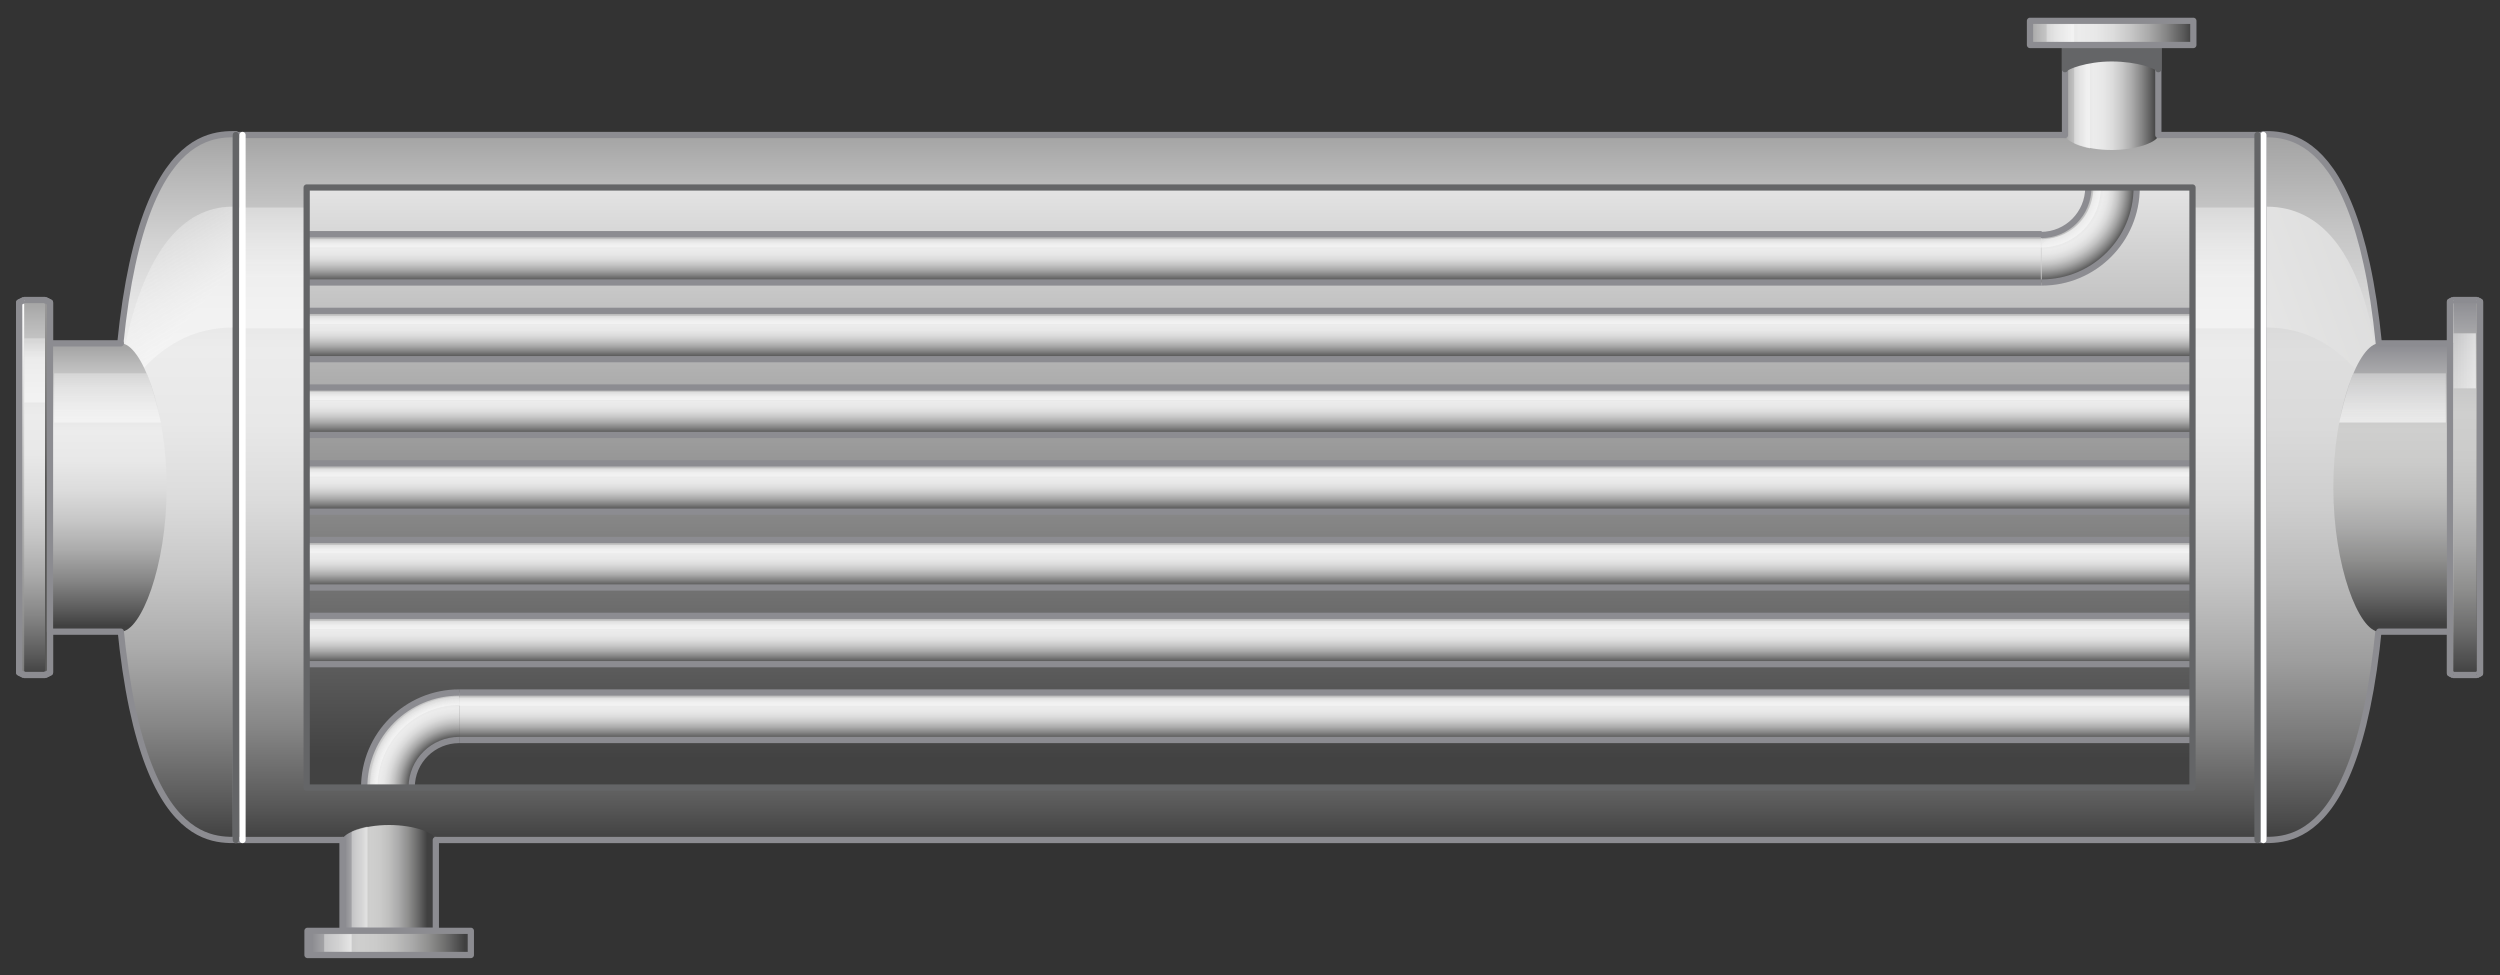 <?xml version="1.0" encoding="utf-8"?>

<!-- Copyright 2016 Siemens AG -->

<!-- Generator: Adobe Illustrator 16.0.4, SVG Export Plug-In . SVG Version: 6.00 Build 0)  -->
<!DOCTYPE svg PUBLIC "-//W3C//DTD SVG 1.1//EN" "http://www.w3.org/Graphics/SVG/1.1/DTD/svg11.dtd">
<svg version="1.1" id="Heat_Exchanger_Off" xmlns="http://www.w3.org/2000/svg" xmlns:xlink="http://www.w3.org/1999/xlink" x="0px"
	 y="0px" width="300px" height="117px" viewBox="0 0 300 117" enable-background="new 0 0 300 117" xml:space="preserve">
<rect x="0" y="0" width="300" height="117" fill="#333333" stroke="none"/>
<g id="Shell">
	<g id="Right_Side_2_">
		<linearGradient id="Shape_10_" gradientUnits="userSpaceOnUse" x1="278.91" y1="16.875" x2="278.91" y2="100.509">
			<stop  offset="0" style="stop-color:#A5A5A5"/>
			<stop  offset="7.963187e-03" style="stop-color:#A7A7A7"/>
			<stop  offset="0.127" style="stop-color:#C5C5C5"/>
			<stop  offset="0.23" style="stop-color:#D7D7D7"/>
			<stop  offset="0.302" style="stop-color:#DEDEDE"/>
			<stop  offset="0.412" style="stop-color:#DADADA"/>
			<stop  offset="0.523" style="stop-color:#CECECE"/>
			<stop  offset="0.635" style="stop-color:#B9B9B9"/>
			<stop  offset="0.748" style="stop-color:#9D9D9D"/>
			<stop  offset="0.861" style="stop-color:#787878"/>
			<stop  offset="0.973" style="stop-color:#4C4C4C"/>
			<stop  offset="1" style="stop-color:#404040"/>
		</linearGradient>
		
			<path id="Shape_55_" fill="url(#Shape_10_)" stroke="#8C8C91" stroke-width="0.75" stroke-linecap="round" stroke-linejoin="round" stroke-miterlimit="10" d="
			M271.6,100.8c3.9,0,14.6,0,14.6-42.8c0-41.8-10.9-41.9-14.6-41.9C271.6,16.2,271.6,97.7,271.6,100.8z"/>
		<linearGradient id="Reflection_11_" gradientUnits="userSpaceOnUse" x1="247.577" y1="48.348" x2="395.287" y2="-5.382">
			<stop  offset="0" style="stop-color:#F4F4F4"/>
			<stop  offset="1" style="stop-color:#9A9A99"/>
		</linearGradient>
		<path id="Reflection_33_" fill="url(#Reflection_11_)" d="M272,39.3c9.7,0,13.7,9.7,13.7,9.7s0-24.2-13.7-24.2V39.3z"/>
	</g>
	<g id="Body_Shell">
		<linearGradient id="Shape_11_" gradientUnits="userSpaceOnUse" x1="149.985" y1="16.477" x2="149.985" y2="100.924">
			<stop  offset="0" style="stop-color:#A5A5A5"/>
			<stop  offset="4.758149e-02" style="stop-color:#B5B5B5"/>
			<stop  offset="0.151" style="stop-color:#D3D3D3"/>
			<stop  offset="0.239" style="stop-color:#E5E5E5"/>
			<stop  offset="0.302" style="stop-color:#ECECEC"/>
			<stop  offset="0.407" style="stop-color:#E8E8E8"/>
			<stop  offset="0.514" style="stop-color:#DCDCDC"/>
			<stop  offset="0.621" style="stop-color:#C7C7C7"/>
			<stop  offset="0.729" style="stop-color:#ABABAB"/>
			<stop  offset="0.838" style="stop-color:#868686"/>
			<stop  offset="0.945" style="stop-color:#5A5A5A"/>
			<stop  offset="1" style="stop-color:#404040"/>
		</linearGradient>
		
			<rect id="Shape_54_" x="28.3" y="16.2" fill="url(#Shape_11_)" stroke="#8C8C91" stroke-width="0.75" stroke-linecap="round" stroke-linejoin="round" stroke-miterlimit="10" width="243.3" height="84.6"/>
		<linearGradient id="Reflection_12_" gradientUnits="userSpaceOnUse" x1="149.99" y1="23.322" x2="149.99" y2="33.2">
			<stop  offset="0" style="stop-color:#F2F2F2;stop-opacity:0.4"/>
			<stop  offset="1" style="stop-color:#F7F7F7;stop-opacity:0.7"/>
		</linearGradient>
		<path id="Reflection_32_" fill="url(#Reflection_12_)" d="M271.2,24.9c-10.6,0-236.8,0-242.5,0v14.5c5.5,0,225.8,0,242.5,0V24.9z"
			/>
	</g>
	<g id="Left_Side_2_">
		<linearGradient id="Shape_12_" gradientUnits="userSpaceOnUse" x1="21.058" y1="16.373" x2="21.058" y2="100.758">
			<stop  offset="0" style="stop-color:#A5A5A5"/>
			<stop  offset="4.758149e-02" style="stop-color:#B5B5B5"/>
			<stop  offset="0.151" style="stop-color:#D3D3D3"/>
			<stop  offset="0.239" style="stop-color:#E5E5E5"/>
			<stop  offset="0.302" style="stop-color:#ECECEC"/>
			<stop  offset="0.407" style="stop-color:#E8E8E8"/>
			<stop  offset="0.514" style="stop-color:#DCDCDC"/>
			<stop  offset="0.621" style="stop-color:#C7C7C7"/>
			<stop  offset="0.729" style="stop-color:#ABABAB"/>
			<stop  offset="0.838" style="stop-color:#868686"/>
			<stop  offset="0.945" style="stop-color:#5A5A5A"/>
			<stop  offset="1" style="stop-color:#404040"/>
		</linearGradient>
		
			<path id="Shape_53_" fill="url(#Shape_12_)" stroke="#8C8C91" stroke-width="0.75" stroke-linecap="round" stroke-linejoin="round" stroke-miterlimit="10" d="
			M28.3,100.8c-3.8,0-14.6,0-14.6-42.8c0-41.8,10.9-41.9,14.6-41.9C28.3,16.2,28.3,98.4,28.3,100.8z"/>
		<linearGradient id="Reflection_15_" gradientUnits="userSpaceOnUse" x1="16.544" y1="33.009" x2="22.538" y2="38.32">
			<stop  offset="0" style="stop-color:#F2F2F2;stop-opacity:0.4"/>
			<stop  offset="1" style="stop-color:#F7F7F7;stop-opacity:0.7"/>
		</linearGradient>
		<path id="Reflection_31_" fill="url(#Reflection_15_)" d="M27.9,39.3c-9.8,0-13.9,9.7-13.9,9.7s1.2-24.2,13.9-24.2V39.3z"/>
	</g>
	
		<path id="Reflection_Lines" fill="none" stroke="#FFFFFF" stroke-width="0.75" stroke-linecap="round" stroke-linejoin="round" stroke-miterlimit="10" d="
		M29.1,16.2v84.6 M271.6,16.2v84.6"/>
	
		<path id="Devider_Lines" fill="none" stroke="#646567" stroke-width="0.75" stroke-linecap="round" stroke-linejoin="round" stroke-miterlimit="10" d="
		M28.3,16.2v84.6 M270.9,16.2v84.6"/>
</g>
<g id="Outlet_Tube">
	<g id="Shell_Connection_3_">
		<linearGradient id="Shape_15_" gradientUnits="userSpaceOnUse" x1="41.435" y1="105.352" x2="51.26" y2="105.352">
			<stop  offset="0" style="stop-color:#8C8C91"/>
			<stop  offset="3.767256e-02" style="stop-color:#98989C"/>
			<stop  offset="0.145" style="stop-color:#B6B6B7"/>
			<stop  offset="0.237" style="stop-color:#C8C8C8"/>
			<stop  offset="0.302" style="stop-color:#CFCFCE"/>
			<stop  offset="0.418" style="stop-color:#CBCBCA"/>
			<stop  offset="0.535" style="stop-color:#BFBFBE"/>
			<stop  offset="0.653" style="stop-color:#AAAAAA"/>
			<stop  offset="0.771" style="stop-color:#8E8E8D"/>
			<stop  offset="0.889" style="stop-color:#696969"/>
			<stop  offset="1" style="stop-color:#404040"/>
		</linearGradient>
		<path id="Shape_2_" fill="url(#Shape_15_)" d="M52.3,111.7H41.1v-10.9l0,0l0,0c0-0.8,2.5-1.8,5.6-1.8c3.1,0,5.6,1,5.6,1.8l0,0l0,0
			V111.7z"/>
		<linearGradient id="Reflection_16_" gradientUnits="userSpaceOnUse" x1="43.391" y1="105.265" x2="44.752" y2="105.265">
			<stop  offset="0" style="stop-color:#F2F2F2;stop-opacity:0.4"/>
			<stop  offset="1" style="stop-color:#F7F7F7;stop-opacity:0.7"/>
		</linearGradient>
		<path id="Reflection_2_" fill="url(#Reflection_16_)" d="M44.1,99.2c0,0-1.2,0.2-1.9,0.6c0,0.6,0,11.5,0,11.5h1.9V99.2z"/>
		
			<polyline id="Outline_2_" fill="none" stroke="#8C8C91" stroke-width="0.75" stroke-linecap="round" stroke-linejoin="round" stroke-miterlimit="10" points="
			52.3,100.8 52.3,100.8 52.3,100.8 52.3,111.7 41.1,111.7 41.1,100.8 		"/>
	</g>
	<g id="Flange_1_">
		<linearGradient id="Shape_16_" gradientUnits="userSpaceOnUse" x1="37.472" y1="113.121" x2="55.751" y2="113.121">
			<stop  offset="0" style="stop-color:#8C8C91"/>
			<stop  offset="3.767256e-02" style="stop-color:#98989C"/>
			<stop  offset="0.145" style="stop-color:#B6B6B7"/>
			<stop  offset="0.237" style="stop-color:#C8C8C8"/>
			<stop  offset="0.302" style="stop-color:#CFCFCE"/>
			<stop  offset="0.418" style="stop-color:#CBCBCA"/>
			<stop  offset="0.535" style="stop-color:#BFBFBE"/>
			<stop  offset="0.653" style="stop-color:#AAAAAA"/>
			<stop  offset="0.771" style="stop-color:#8E8E8D"/>
			<stop  offset="0.889" style="stop-color:#696969"/>
			<stop  offset="1" style="stop-color:#404040"/>
		</linearGradient>
		
			<rect id="Shape_1_" x="36.9" y="111.7" fill="url(#Shape_16_)" stroke="#8C8C91" stroke-width="0.75" stroke-linejoin="round" stroke-miterlimit="10" width="19.6" height="2.9"/>
		<linearGradient id="Reflection_17_" gradientUnits="userSpaceOnUse" x1="40.582" y1="113.098" x2="42.824" y2="113.098">
			<stop  offset="0" style="stop-color:#F2F2F2;stop-opacity:0.4"/>
			<stop  offset="1" style="stop-color:#F7F7F7;stop-opacity:0.7"/>
		</linearGradient>
		<rect id="Reflection_1_" x="38.9" y="112.1" fill="url(#Reflection_17_)" width="3.3" height="2.1"/>
	</g>
</g>
<g id="Inlet_Tube">
	<g id="Shell_Connection_2_">
		<linearGradient id="Shape_17_" gradientUnits="userSpaceOnUse" x1="247.9" y1="11.662" x2="258.763" y2="11.662">
			<stop  offset="0" style="stop-color:#A5A5A5"/>
			<stop  offset="4.758149e-02" style="stop-color:#B5B5B5"/>
			<stop  offset="0.151" style="stop-color:#D3D3D3"/>
			<stop  offset="0.239" style="stop-color:#E5E5E5"/>
			<stop  offset="0.302" style="stop-color:#ECECEC"/>
			<stop  offset="0.407" style="stop-color:#E8E8E8"/>
			<stop  offset="0.514" style="stop-color:#DCDCDC"/>
			<stop  offset="0.621" style="stop-color:#C7C7C7"/>
			<stop  offset="0.729" style="stop-color:#ABABAB"/>
			<stop  offset="0.838" style="stop-color:#868686"/>
			<stop  offset="0.945" style="stop-color:#5A5A5A"/>
			<stop  offset="1" style="stop-color:#404040"/>
		</linearGradient>
		<path id="Shape_14_" fill="url(#Shape_17_)" d="M259,5.3h-11.2v10.9l0,0l0,0c0,0.8,2.5,1.8,5.6,1.8c3.1,0,5.6-1,5.6-1.8l0,0l0,0
			V5.3z"/>
		<linearGradient id="Reflection_18_" gradientUnits="userSpaceOnUse" x1="248.928" y1="11.741" x2="250.833" y2="11.741">
			<stop  offset="0" style="stop-color:#F2F2F2;stop-opacity:0.4"/>
			<stop  offset="1" style="stop-color:#F7F7F7;stop-opacity:0.7"/>
		</linearGradient>
		<path id="Reflection_14_" fill="url(#Reflection_18_)" d="M250.8,17.8c0,0-1.2-0.2-1.9-0.6c0-0.6,0-11.5,0-11.5h1.9V17.8z"/>
		
			<polyline id="Outline_8_" fill="none" stroke="#8C8C91" stroke-width="0.75" stroke-linecap="round" stroke-linejoin="round" stroke-miterlimit="10" points="
			259,16.2 259,16.2 259,16.2 259,5.3 247.8,5.3 247.8,16.2 		"/>
	</g>
	<g id="Flange">
		
			<path id="Shadow_2_" fill="#646567" stroke="#646567" stroke-width="0.75" stroke-linecap="round" stroke-linejoin="round" stroke-miterlimit="10" d="
			M259,8.3c0-0.4-2.5-1.3-5.6-1.3c-3.1,0-5.6,1-5.6,1.3V5.3H259V8.3z"/>
		<linearGradient id="Shape_18_" gradientUnits="userSpaceOnUse" x1="243.6" y1="3.893" x2="263.075" y2="3.893">
			<stop  offset="0" style="stop-color:#A5A5A5"/>
			<stop  offset="4.758149e-02" style="stop-color:#B5B5B5"/>
			<stop  offset="0.151" style="stop-color:#D3D3D3"/>
			<stop  offset="0.239" style="stop-color:#E5E5E5"/>
			<stop  offset="0.302" style="stop-color:#ECECEC"/>
			<stop  offset="0.407" style="stop-color:#E8E8E8"/>
			<stop  offset="0.514" style="stop-color:#DCDCDC"/>
			<stop  offset="0.621" style="stop-color:#C7C7C7"/>
			<stop  offset="0.729" style="stop-color:#ABABAB"/>
			<stop  offset="0.838" style="stop-color:#868686"/>
			<stop  offset="0.945" style="stop-color:#5A5A5A"/>
			<stop  offset="1" style="stop-color:#404040"/>
		</linearGradient>
		
			<rect id="Shape_13_" x="243.6" y="2.5" fill="url(#Shape_18_)" stroke="#8C8C91" stroke-width="0.75" stroke-linejoin="round" stroke-miterlimit="10" width="19.6" height="2.9"/>
		<linearGradient id="Reflection_19_" gradientUnits="userSpaceOnUse" x1="245.603" y1="3.916" x2="248.938" y2="3.916">
			<stop  offset="0" style="stop-color:#F2F2F2;stop-opacity:0.4"/>
			<stop  offset="1" style="stop-color:#F7F7F7;stop-opacity:0.7"/>
		</linearGradient>
		<rect id="Reflection_13_" x="245.6" y="2.9" fill="url(#Reflection_19_)" width="3.3" height="2.1"/>
	</g>
</g>
<g id="Outlet_Shell">
	<g id="Flange_7_">
		<linearGradient id="Shape_19_" gradientUnits="userSpaceOnUse" x1="295.806" y1="35.967" x2="295.806" y2="81.036">
			<stop  offset="0" style="stop-color:#8C8C91"/>
			<stop  offset="3.767256e-02" style="stop-color:#98989C"/>
			<stop  offset="0.145" style="stop-color:#B6B6B7"/>
			<stop  offset="0.237" style="stop-color:#C8C8C8"/>
			<stop  offset="0.302" style="stop-color:#CFCFCE"/>
			<stop  offset="0.418" style="stop-color:#CBCBCA"/>
			<stop  offset="0.535" style="stop-color:#BFBFBE"/>
			<stop  offset="0.653" style="stop-color:#AAAAAA"/>
			<stop  offset="0.771" style="stop-color:#8E8E8D"/>
			<stop  offset="0.889" style="stop-color:#696969"/>
			<stop  offset="1" style="stop-color:#404040"/>
		</linearGradient>
		
			<polygon id="Shape_32_" fill="url(#Shape_19_)" stroke="#8C8C91" stroke-width="0.75" stroke-linejoin="round" stroke-miterlimit="10" points="
			294,80.8 294.4,81 297.2,81 297.6,80.8 297.6,36.2 297.2,36 294.4,36 294,36.2 		"/>
		<linearGradient id="Reflection_20_" gradientUnits="userSpaceOnUse" x1="294.44" y1="43.267" x2="297.174" y2="43.267">
			<stop  offset="0" style="stop-color:#F2F2F2;stop-opacity:0.4"/>
			<stop  offset="1" style="stop-color:#F7F7F7;stop-opacity:0.7"/>
		</linearGradient>
		<rect id="Reflection_29_" x="294.4" y="40" fill="url(#Reflection_20_)" width="2.7" height="6.6"/>
		<linearGradient id="Edge_Right_1_" gradientUnits="userSpaceOnUse" x1="297.398" y1="36.02" x2="297.398" y2="81.7">
			<stop  offset="0" style="stop-color:#AFAFAE"/>
			<stop  offset="1" style="stop-color:#424242"/>
		</linearGradient>
		
			<polyline id="Edge_Right_6_" fill="url(#Edge_Right_1_)" stroke="#8C8C91" stroke-width="0.75" stroke-linejoin="round" stroke-miterlimit="10" points="
			297.2,81 297.6,80.8 297.6,36.2 297.2,36 		"/>
		<linearGradient id="Edge_Left_1_" gradientUnits="userSpaceOnUse" x1="294.214" y1="36.045" x2="294.214" y2="92.38">
			<stop  offset="0" style="stop-color:#CFCFCE"/>
			<stop  offset="4.006578e-02" style="stop-color:#E4E4E3"/>
			<stop  offset="8.471731e-02" style="stop-color:#F3F3F3"/>
			<stop  offset="0.136" style="stop-color:#FCFCFC"/>
			<stop  offset="0.208" style="stop-color:#FFFFFF"/>
			<stop  offset="0.313" style="stop-color:#FCFCFB"/>
			<stop  offset="0.405" style="stop-color:#F1F1F1"/>
			<stop  offset="0.493" style="stop-color:#DFDFDF"/>
			<stop  offset="0.578" style="stop-color:#C5C5C5"/>
			<stop  offset="0.661" style="stop-color:#A5A4A4"/>
			<stop  offset="0.742" style="stop-color:#7D7D7C"/>
			<stop  offset="0.807" style="stop-color:#575756"/>
		</linearGradient>
		
			<polyline id="Edge_Left_6_" fill="url(#Edge_Left_1_)" stroke="#8C8C91" stroke-width="0.75" stroke-linejoin="round" stroke-miterlimit="10" points="
			294.4,36 294,36.2 294,80.8 294.4,81 		"/>
	</g>
	<g id="Shell_Connection_1_">
		<linearGradient id="Shape_20_" gradientUnits="userSpaceOnUse" x1="286.981" y1="41.404" x2="286.981" y2="74.888">
			<stop  offset="0" style="stop-color:#8C8C91"/>
			<stop  offset="3.767256e-02" style="stop-color:#98989C"/>
			<stop  offset="0.145" style="stop-color:#B6B6B7"/>
			<stop  offset="0.237" style="stop-color:#C8C8C8"/>
			<stop  offset="0.302" style="stop-color:#CFCFCE"/>
			<stop  offset="0.418" style="stop-color:#CBCBCA"/>
			<stop  offset="0.535" style="stop-color:#BFBFBE"/>
			<stop  offset="0.653" style="stop-color:#AAAAAA"/>
			<stop  offset="0.771" style="stop-color:#8E8E8D"/>
			<stop  offset="0.889" style="stop-color:#696969"/>
			<stop  offset="1" style="stop-color:#404040"/>
		</linearGradient>
		<path id="Shape_26_" fill="url(#Shape_20_)" d="M294,75.8V41.2h-8.5l0,0l0,0c-2.4,0-5.5,7.7-5.5,17.3c0,9.5,3.1,17.3,5.5,17.3l0,0
			l0,0H294z"/>
		
			<linearGradient id="Reflection_24_" gradientUnits="userSpaceOnUse" x1="249.758" y1="253.15" x2="255.63" y2="253.15" gradientTransform="matrix(0 1 -1 0 540.238 -204.974)">
			<stop  offset="0" style="stop-color:#F2F2F2;stop-opacity:0.4"/>
			<stop  offset="1" style="stop-color:#F7F7F7;stop-opacity:0.7"/>
		</linearGradient>
		<path id="Reflection_23_" fill="url(#Reflection_24_)" d="M280.7,50.7c0,0,0.8-3.8,1.7-5.9c1.7,0,11.1,0,11.1,0v5.9H280.7z"/>
		
			<polyline id="Outline_10_" fill="none" stroke="#8C8C91" stroke-width="0.75" stroke-linecap="round" stroke-linejoin="round" stroke-miterlimit="10" points="
			285.5,75.8 285.5,75.8 285.5,75.8 294,75.8 294,41.2 285.5,41.2 		"/>
	</g>
</g>
<g id="Inlet_Shell">
	<g id="Flange_5_">
		<linearGradient id="Shape_21_" gradientUnits="userSpaceOnUse" x1="4.159" y1="36.326" x2="4.159" y2="81.061">
			<stop  offset="0" style="stop-color:#A5A5A5"/>
			<stop  offset="4.758149e-02" style="stop-color:#B5B5B5"/>
			<stop  offset="0.151" style="stop-color:#D3D3D3"/>
			<stop  offset="0.239" style="stop-color:#E5E5E5"/>
			<stop  offset="0.302" style="stop-color:#ECECEC"/>
			<stop  offset="0.407" style="stop-color:#E8E8E8"/>
			<stop  offset="0.514" style="stop-color:#DCDCDC"/>
			<stop  offset="0.621" style="stop-color:#C7C7C7"/>
			<stop  offset="0.729" style="stop-color:#ABABAB"/>
			<stop  offset="0.838" style="stop-color:#868686"/>
			<stop  offset="0.945" style="stop-color:#5A5A5A"/>
			<stop  offset="1" style="stop-color:#404040"/>
		</linearGradient>
		
			<polygon id="Shape_25_" fill="url(#Shape_21_)" stroke="#8C8C91" stroke-width="0.75" stroke-linejoin="round" stroke-miterlimit="10" points="
			6,36.3 5.4,36 2.9,36 2.3,36.3 2.3,80.7 2.9,81 5.4,81 6,80.7 		"/>
		<linearGradient id="Reflection_25_" gradientUnits="userSpaceOnUse" x1="4.159" y1="40.908" x2="4.159" y2="43.104">
			<stop  offset="0" style="stop-color:#F2F2F2;stop-opacity:0.4"/>
			<stop  offset="1" style="stop-color:#F7F7F7;stop-opacity:0.7"/>
		</linearGradient>
		<rect id="Reflection_22_" x="2.9" y="40.6" fill="url(#Reflection_25_)" width="2.5" height="7.7"/>
		
			<linearGradient id="Edge_Right_2_" gradientUnits="userSpaceOnUse" x1="1430.793" y1="429.914" x2="1473.806" y2="429.914" gradientTransform="matrix(0 1 1 0 -424.213 -1416.489)">
			<stop  offset="0" style="stop-color:#575756"/>
			<stop  offset="1.586480e-02" style="stop-color:#5D5C5C"/>
			<stop  offset="0.117" style="stop-color:#797878"/>
			<stop  offset="0.218" style="stop-color:#8D8D8C"/>
			<stop  offset="0.319" style="stop-color:#999998"/>
			<stop  offset="0.418" style="stop-color:#9D9D9C"/>
			<stop  offset="0.54" style="stop-color:#979696"/>
			<stop  offset="0.712" style="stop-color:#848484"/>
			<stop  offset="0.913" style="stop-color:#676666"/>
			<stop  offset="1" style="stop-color:#575756"/>
		</linearGradient>
		
			<polyline id="Edge_Right_5_" fill="url(#Edge_Right_2_)" stroke="#8C8C91" stroke-width="0.75" stroke-linejoin="round" stroke-miterlimit="10" points="
			5.4,36 6,36.3 6,80.7 5.4,81 		"/>
		
			<linearGradient id="Edge_Left_2_" gradientUnits="userSpaceOnUse" x1="1452.455" y1="426.829" x2="1497.526" y2="426.829" gradientTransform="matrix(0 1 1 0 -424.213 -1416.489)">
			<stop  offset="0" style="stop-color:#FFFFFF"/>
			<stop  offset="1" style="stop-color:#7C7C7B"/>
		</linearGradient>
		
			<polyline id="Edge_Left_5_" fill="url(#Edge_Left_2_)" stroke="#8C8C91" stroke-width="0.75" stroke-linejoin="round" stroke-miterlimit="10" points="
			2.9,81 2.3,80.7 2.3,36.3 2.9,36 		"/>
	</g>
	<g id="Shell_Connection">
		
			<linearGradient id="Shape_22_" gradientUnits="userSpaceOnUse" x1="246.594" y1="358.746" x2="280.058" y2="358.746" gradientTransform="matrix(0 1 1 0 -345.765 -204.974)">
			<stop  offset="0" style="stop-color:#A5A5A5"/>
			<stop  offset="4.758149e-02" style="stop-color:#B5B5B5"/>
			<stop  offset="0.151" style="stop-color:#D3D3D3"/>
			<stop  offset="0.239" style="stop-color:#E5E5E5"/>
			<stop  offset="0.302" style="stop-color:#ECECEC"/>
			<stop  offset="0.407" style="stop-color:#E8E8E8"/>
			<stop  offset="0.514" style="stop-color:#DCDCDC"/>
			<stop  offset="0.621" style="stop-color:#C7C7C7"/>
			<stop  offset="0.729" style="stop-color:#ABABAB"/>
			<stop  offset="0.838" style="stop-color:#868686"/>
			<stop  offset="0.945" style="stop-color:#5A5A5A"/>
			<stop  offset="1" style="stop-color:#404040"/>
		</linearGradient>
		<path id="Shape_24_" fill="url(#Shape_22_)" d="M6,75.8V41.2h8.5l0,0l0,0c2.4,0,5.5,7.7,5.5,17.3c0,9.5-3.1,17.3-5.5,17.3l0,0l0,0
			H6z"/>
		
			<linearGradient id="Reflection_26_" gradientUnits="userSpaceOnUse" x1="249.759" y1="358.638" x2="255.63" y2="358.638" gradientTransform="matrix(0 1 1 0 -345.765 -204.974)">
			<stop  offset="0" style="stop-color:#F2F2F2;stop-opacity:0.4"/>
			<stop  offset="1" style="stop-color:#F7F7F7;stop-opacity:0.7"/>
		</linearGradient>
		<path id="Reflection_21_" fill="url(#Reflection_26_)" d="M19.3,50.7c0,0-0.8-3.8-1.7-5.9c-1.7,0-11.1,0-11.1,0v5.9H19.3z"/>
		
			<polyline id="Outline_1_" fill="none" stroke="#8C8C91" stroke-width="0.75" stroke-linecap="round" stroke-linejoin="round" stroke-miterlimit="10" points="
			14.5,75.8 14.5,75.8 14.5,75.8 6,75.8 6,41.2 14.5,41.2 		"/>
	</g>
</g>
<g id="Inside_View">
	<linearGradient id="Gradation_Area_Off_1_" gradientUnits="userSpaceOnUse" x1="149.983" y1="10.998" x2="149.983" y2="91.004">
		<stop  offset="0" style="stop-color:#FFFFFF"/>
		<stop  offset="1" style="stop-color:#424242"/>
	</linearGradient>
	<rect id="Gradation_Area_Off" x="36.8" y="22.5" fill="url(#Gradation_Area_Off_1_)" width="226.3" height="72"/>
	<g id="Tubes">
		<g id="_x39_0_Degree_Tube_1_">
			<radialGradient id="Shape_23_" cx="55.109" cy="94.537" r="11.515" gradientUnits="userSpaceOnUse">
				<stop  offset="0.5" style="stop-color:#404040"/>
				<stop  offset="0.513" style="stop-color:#4C4C4C"/>
				<stop  offset="0.57" style="stop-color:#7C7C7C"/>
				<stop  offset="0.626" style="stop-color:#A5A5A5"/>
				<stop  offset="0.682" style="stop-color:#C4C4C4"/>
				<stop  offset="0.735" style="stop-color:#DADADA"/>
				<stop  offset="0.786" style="stop-color:#E7E7E7"/>
				<stop  offset="0.832" style="stop-color:#ECECEC"/>
				<stop  offset="0.872" style="stop-color:#E8E8E8"/>
				<stop  offset="0.912" style="stop-color:#DCDCDC"/>
				<stop  offset="0.952" style="stop-color:#C8C8C8"/>
				<stop  offset="0.991" style="stop-color:#ACACAC"/>
				<stop  offset="1" style="stop-color:#A5A5A5"/>
			</radialGradient>
			<path id="Shape_3_" fill="url(#Shape_23_)" d="M43.7,94.5c0-6.3,5.1-11.4,11.4-11.4v5.8c-3.1,0-5.7,2.5-5.7,5.7H43.7z"/>
			<radialGradient id="Reflection_27_" cx="55.142" cy="94.497" r="10.721" gradientUnits="userSpaceOnUse">
				<stop  offset="0.916" style="stop-color:#F7F7F7;stop-opacity:0.7"/>
				<stop  offset="1" style="stop-color:#F2F2F2;stop-opacity:0.4"/>
			</radialGradient>
			<path id="Reflection_4_" fill="url(#Reflection_27_)" d="M45.3,94.5c0-5.4,4.4-9.9,9.9-9.9c0,0,0,0,0,0v-1l0,0
				c-6,0-10.8,4.8-10.8,10.8c0,0,0,0,0,0L45.3,94.5C45.3,94.5,45.3,94.5,45.3,94.5z"/>
			<path id="Outline_4_" fill="none" stroke="#8C8C91" stroke-width="0.75" stroke-miterlimit="10" d="M43.7,94.5
				c0-6.3,5.1-11.4,11.4-11.4 M55.1,88.8c-3.1,0-5.7,2.5-5.7,5.7"/>
		</g>
		<g id="Tube_7">
			<linearGradient id="Shape_27_" gradientUnits="userSpaceOnUse" x1="159.135" y1="83.075" x2="159.135" y2="88.814">
				<stop  offset="0" style="stop-color:#A5A5A5"/>
				<stop  offset="4.758149e-02" style="stop-color:#B5B5B5"/>
				<stop  offset="0.151" style="stop-color:#D3D3D3"/>
				<stop  offset="0.239" style="stop-color:#E5E5E5"/>
				<stop  offset="0.302" style="stop-color:#ECECEC"/>
				<stop  offset="0.407" style="stop-color:#E8E8E8"/>
				<stop  offset="0.514" style="stop-color:#DCDCDC"/>
				<stop  offset="0.621" style="stop-color:#C7C7C7"/>
				<stop  offset="0.729" style="stop-color:#ABABAB"/>
				<stop  offset="0.838" style="stop-color:#868686"/>
				<stop  offset="0.945" style="stop-color:#5A5A5A"/>
				<stop  offset="1" style="stop-color:#404040"/>
			</linearGradient>
			<rect id="Shape_4_" x="55.1" y="83.1" fill="url(#Shape_27_)" width="208" height="5.8"/>
			<linearGradient id="Reflection_28_" gradientUnits="userSpaceOnUse" x1="159.135" y1="83.465" x2="159.135" y2="84.28">
				<stop  offset="0" style="stop-color:#F2F2F2;stop-opacity:0.4"/>
				<stop  offset="1" style="stop-color:#F7F7F7;stop-opacity:0.7"/>
			</linearGradient>
			<rect id="Reflection_5_" x="55.1" y="83.7" fill="url(#Reflection_28_)" width="208" height="1"/>
			<path id="Outline_6_" fill="none" stroke="#8C8C91" stroke-width="0.75" stroke-miterlimit="10" d="M55.1,83.1h208 M263.1,88.8
				h-208"/>
		</g>
		<g id="Tube_6">
			<linearGradient id="Shape_28_" gradientUnits="userSpaceOnUse" x1="149.983" y1="73.921" x2="149.983" y2="79.66">
				<stop  offset="0" style="stop-color:#A5A5A5"/>
				<stop  offset="4.758149e-02" style="stop-color:#B5B5B5"/>
				<stop  offset="0.151" style="stop-color:#D3D3D3"/>
				<stop  offset="0.239" style="stop-color:#E5E5E5"/>
				<stop  offset="0.302" style="stop-color:#ECECEC"/>
				<stop  offset="0.407" style="stop-color:#E8E8E8"/>
				<stop  offset="0.514" style="stop-color:#DCDCDC"/>
				<stop  offset="0.621" style="stop-color:#C7C7C7"/>
				<stop  offset="0.729" style="stop-color:#ABABAB"/>
				<stop  offset="0.838" style="stop-color:#868686"/>
				<stop  offset="0.945" style="stop-color:#5A5A5A"/>
				<stop  offset="1" style="stop-color:#404040"/>
			</linearGradient>
			<rect id="Shape_9_" x="36.8" y="73.9" fill="url(#Shape_28_)" width="226.3" height="5.8"/>
			<linearGradient id="Reflection_30_" gradientUnits="userSpaceOnUse" x1="149.983" y1="74.311" x2="149.983" y2="75.127">
				<stop  offset="0" style="stop-color:#F2F2F2;stop-opacity:0.4"/>
				<stop  offset="1" style="stop-color:#F7F7F7;stop-opacity:0.7"/>
			</linearGradient>
			<rect id="Reflection_10_" x="36.8" y="74.5" fill="url(#Reflection_30_)" width="226.3" height="1"/>
			<path id="Outline_13_" fill="none" stroke="#8C8C91" stroke-width="0.75" stroke-miterlimit="10" d="M36.8,73.9h226.3
				 M263.1,79.7H36.8"/>
		</g>
		<g id="Tube_5">
			<linearGradient id="Shape_29_" gradientUnits="userSpaceOnUse" x1="149.983" y1="64.768" x2="149.983" y2="70.507">
				<stop  offset="0" style="stop-color:#A5A5A5"/>
				<stop  offset="4.758149e-02" style="stop-color:#B5B5B5"/>
				<stop  offset="0.151" style="stop-color:#D3D3D3"/>
				<stop  offset="0.239" style="stop-color:#E5E5E5"/>
				<stop  offset="0.302" style="stop-color:#ECECEC"/>
				<stop  offset="0.407" style="stop-color:#E8E8E8"/>
				<stop  offset="0.514" style="stop-color:#DCDCDC"/>
				<stop  offset="0.621" style="stop-color:#C7C7C7"/>
				<stop  offset="0.729" style="stop-color:#ABABAB"/>
				<stop  offset="0.838" style="stop-color:#868686"/>
				<stop  offset="0.945" style="stop-color:#5A5A5A"/>
				<stop  offset="1" style="stop-color:#404040"/>
			</linearGradient>
			<rect id="Shape_8_" x="36.8" y="64.8" fill="url(#Shape_29_)" width="226.3" height="5.8"/>
			<linearGradient id="Reflection_34_" gradientUnits="userSpaceOnUse" x1="149.983" y1="65.158" x2="149.983" y2="65.974">
				<stop  offset="0" style="stop-color:#F2F2F2;stop-opacity:0.4"/>
				<stop  offset="1" style="stop-color:#F7F7F7;stop-opacity:0.7"/>
			</linearGradient>
			<rect id="Reflection_9_" x="36.8" y="65.4" fill="url(#Reflection_34_)" width="226.3" height="1"/>
			<path id="Outline_12_" fill="none" stroke="#8C8C91" stroke-width="0.75" stroke-miterlimit="10" d="M36.8,64.8h226.3
				 M263.1,70.5H36.8"/>
		</g>
		<g id="Tube_4">
			<linearGradient id="Shape_30_" gradientUnits="userSpaceOnUse" x1="149.983" y1="55.615" x2="149.983" y2="61.353">
				<stop  offset="0" style="stop-color:#A5A5A5"/>
				<stop  offset="4.758149e-02" style="stop-color:#B5B5B5"/>
				<stop  offset="0.151" style="stop-color:#D3D3D3"/>
				<stop  offset="0.239" style="stop-color:#E5E5E5"/>
				<stop  offset="0.302" style="stop-color:#ECECEC"/>
				<stop  offset="0.407" style="stop-color:#E8E8E8"/>
				<stop  offset="0.514" style="stop-color:#DCDCDC"/>
				<stop  offset="0.621" style="stop-color:#C7C7C7"/>
				<stop  offset="0.729" style="stop-color:#ABABAB"/>
				<stop  offset="0.838" style="stop-color:#868686"/>
				<stop  offset="0.945" style="stop-color:#5A5A5A"/>
				<stop  offset="1" style="stop-color:#404040"/>
			</linearGradient>
			<rect id="Shape_7_" x="36.8" y="55.6" fill="url(#Shape_30_)" width="226.3" height="5.8"/>
			<linearGradient id="Reflection_35_" gradientUnits="userSpaceOnUse" x1="149.983" y1="56.004" x2="149.983" y2="56.82">
				<stop  offset="0" style="stop-color:#F2F2F2;stop-opacity:0.4"/>
				<stop  offset="1" style="stop-color:#F7F7F7;stop-opacity:0.7"/>
			</linearGradient>
			<rect id="Reflection_8_" x="36.8" y="56.2" fill="url(#Reflection_35_)" width="226.3" height="1"/>
			<path id="Outline_11_" fill="none" stroke="#8C8C91" stroke-width="0.75" stroke-miterlimit="10" d="M36.8,55.6h226.3
				 M263.1,61.4H36.8"/>
		</g>
		<g id="Tube_3">
			<linearGradient id="Shape_31_" gradientUnits="userSpaceOnUse" x1="149.983" y1="46.461" x2="149.983" y2="52.199">
				<stop  offset="0" style="stop-color:#A5A5A5"/>
				<stop  offset="4.758149e-02" style="stop-color:#B5B5B5"/>
				<stop  offset="0.151" style="stop-color:#D3D3D3"/>
				<stop  offset="0.239" style="stop-color:#E5E5E5"/>
				<stop  offset="0.302" style="stop-color:#ECECEC"/>
				<stop  offset="0.407" style="stop-color:#E8E8E8"/>
				<stop  offset="0.514" style="stop-color:#DCDCDC"/>
				<stop  offset="0.621" style="stop-color:#C7C7C7"/>
				<stop  offset="0.729" style="stop-color:#ABABAB"/>
				<stop  offset="0.838" style="stop-color:#868686"/>
				<stop  offset="0.945" style="stop-color:#5A5A5A"/>
				<stop  offset="1" style="stop-color:#404040"/>
			</linearGradient>
			<rect id="Shape_6_" x="36.8" y="46.5" fill="url(#Shape_31_)" width="226.3" height="5.8"/>
			<linearGradient id="Reflection_36_" gradientUnits="userSpaceOnUse" x1="149.983" y1="46.851" x2="149.983" y2="47.667">
				<stop  offset="0" style="stop-color:#F2F2F2;stop-opacity:0.4"/>
				<stop  offset="1" style="stop-color:#F7F7F7;stop-opacity:0.7"/>
			</linearGradient>
			<rect id="Reflection_7_" x="36.8" y="47" fill="url(#Reflection_36_)" width="226.3" height="1"/>
			<path id="Outline_9_" fill="none" stroke="#8C8C91" stroke-width="0.75" stroke-miterlimit="10" d="M36.8,46.5h226.3 M263.1,52.2
				H36.8"/>
		</g>
		<g id="Tube_2">
			<linearGradient id="Shape_33_" gradientUnits="userSpaceOnUse" x1="149.983" y1="37.307" x2="149.983" y2="43.045">
				<stop  offset="0" style="stop-color:#A5A5A5"/>
				<stop  offset="4.758149e-02" style="stop-color:#B5B5B5"/>
				<stop  offset="0.151" style="stop-color:#D3D3D3"/>
				<stop  offset="0.239" style="stop-color:#E5E5E5"/>
				<stop  offset="0.302" style="stop-color:#ECECEC"/>
				<stop  offset="0.407" style="stop-color:#E8E8E8"/>
				<stop  offset="0.514" style="stop-color:#DCDCDC"/>
				<stop  offset="0.621" style="stop-color:#C7C7C7"/>
				<stop  offset="0.729" style="stop-color:#ABABAB"/>
				<stop  offset="0.838" style="stop-color:#868686"/>
				<stop  offset="0.945" style="stop-color:#5A5A5A"/>
				<stop  offset="1" style="stop-color:#404040"/>
			</linearGradient>
			<rect id="Shape_5_" x="36.8" y="37.3" fill="url(#Shape_33_)" width="226.3" height="5.8"/>
			<linearGradient id="Reflection_37_" gradientUnits="userSpaceOnUse" x1="149.983" y1="37.698" x2="149.983" y2="38.513">
				<stop  offset="0" style="stop-color:#F2F2F2;stop-opacity:0.4"/>
				<stop  offset="1" style="stop-color:#F7F7F7;stop-opacity:0.7"/>
			</linearGradient>
			<rect id="Reflection_6_" x="36.8" y="37.9" fill="url(#Reflection_37_)" width="226.3" height="1"/>
			<path id="Outline_7_" fill="none" stroke="#8C8C91" stroke-width="0.75" stroke-miterlimit="10" d="M36.8,37.3h226.3 M263.1,43.1
				H36.8"/>
		</g>
		<g id="Tube_1">
			<linearGradient id="Shape_34_" gradientUnits="userSpaceOnUse" x1="140.889" y1="28.154" x2="140.889" y2="33.892">
				<stop  offset="0" style="stop-color:#A5A5A5"/>
				<stop  offset="4.758149e-02" style="stop-color:#B5B5B5"/>
				<stop  offset="0.151" style="stop-color:#D3D3D3"/>
				<stop  offset="0.239" style="stop-color:#E5E5E5"/>
				<stop  offset="0.302" style="stop-color:#ECECEC"/>
				<stop  offset="0.407" style="stop-color:#E8E8E8"/>
				<stop  offset="0.514" style="stop-color:#DCDCDC"/>
				<stop  offset="0.621" style="stop-color:#C7C7C7"/>
				<stop  offset="0.729" style="stop-color:#ABABAB"/>
				<stop  offset="0.838" style="stop-color:#868686"/>
				<stop  offset="0.945" style="stop-color:#5A5A5A"/>
				<stop  offset="1" style="stop-color:#404040"/>
			</linearGradient>
			<rect id="Shape_44_" x="36.8" y="28.1" fill="url(#Shape_34_)" width="208.1" height="5.8"/>
			<linearGradient id="Reflection_38_" gradientUnits="userSpaceOnUse" x1="140.889" y1="28.544" x2="140.889" y2="29.36">
				<stop  offset="0" style="stop-color:#F2F2F2;stop-opacity:0.4"/>
				<stop  offset="1" style="stop-color:#F7F7F7;stop-opacity:0.7"/>
			</linearGradient>
			<rect id="Reflection_3_" x="36.8" y="28.7" fill="url(#Reflection_38_)" width="208.1" height="1"/>
			<path id="Outline_3_" fill="none" stroke="#8C8C91" stroke-width="0.75" stroke-miterlimit="10" d="M36.8,28.1H245 M245,33.9
				H36.8"/>
		</g>
		<g id="_x39_0_Degree_Tube">
			<radialGradient id="Shape_35_" cx="244.947" cy="22.501" r="11.408" gradientUnits="userSpaceOnUse">
				<stop  offset="0.502" style="stop-color:#A5A5A5"/>
				<stop  offset="0.51" style="stop-color:#ABABAB"/>
				<stop  offset="0.547" style="stop-color:#C8C8C8"/>
				<stop  offset="0.584" style="stop-color:#DCDCDC"/>
				<stop  offset="0.621" style="stop-color:#E8E8E8"/>
				<stop  offset="0.658" style="stop-color:#ECECEC"/>
				<stop  offset="0.705" style="stop-color:#E7E7E7"/>
				<stop  offset="0.757" style="stop-color:#DADADA"/>
				<stop  offset="0.813" style="stop-color:#C3C3C3"/>
				<stop  offset="0.87" style="stop-color:#A3A3A3"/>
				<stop  offset="0.929" style="stop-color:#7B7B7B"/>
				<stop  offset="0.989" style="stop-color:#4A4A4A"/>
				<stop  offset="1" style="stop-color:#404040"/>
			</radialGradient>
			<path id="Shape" fill="url(#Shape_35_)" d="M256.4,22.5c0,6.3-5.1,11.4-11.4,11.4v-5.8c3.1,0,5.7-2.5,5.7-5.7H256.4z"/>
			<linearGradient id="Reflection_39_" gradientUnits="userSpaceOnUse" x1="247.911" y1="25.441" x2="248.6" y2="26.13">
				<stop  offset="0" style="stop-color:#F2F2F2;stop-opacity:0.4"/>
				<stop  offset="1" style="stop-color:#F7F7F7;stop-opacity:0.7"/>
			</linearGradient>
			<path id="Reflection" fill="url(#Reflection_39_)" d="M251.2,22.5c0,2.8-1.8,5.1-4.3,5.9c-0.6,0.2-1.3,0.3-2,0.3v1
				c4,0,7.2-3.2,7.2-7.2H251.2z"/>
			<path id="Outline_5_" fill="none" stroke="#8C8C91" stroke-width="0.75" stroke-miterlimit="10" d="M250.6,22.5
				c0,3.1-2.5,5.7-5.7,5.7 M245,33.9c6.3,0,11.4-5.1,11.4-11.4"/>
		</g>
	</g>
	
		<rect id="Outline" x="36.8" y="22.5" fill="none" stroke="#646567" stroke-width="0.75" stroke-linecap="round" stroke-linejoin="round" stroke-miterlimit="10" width="226.3" height="72"/>
</g>
</svg>
